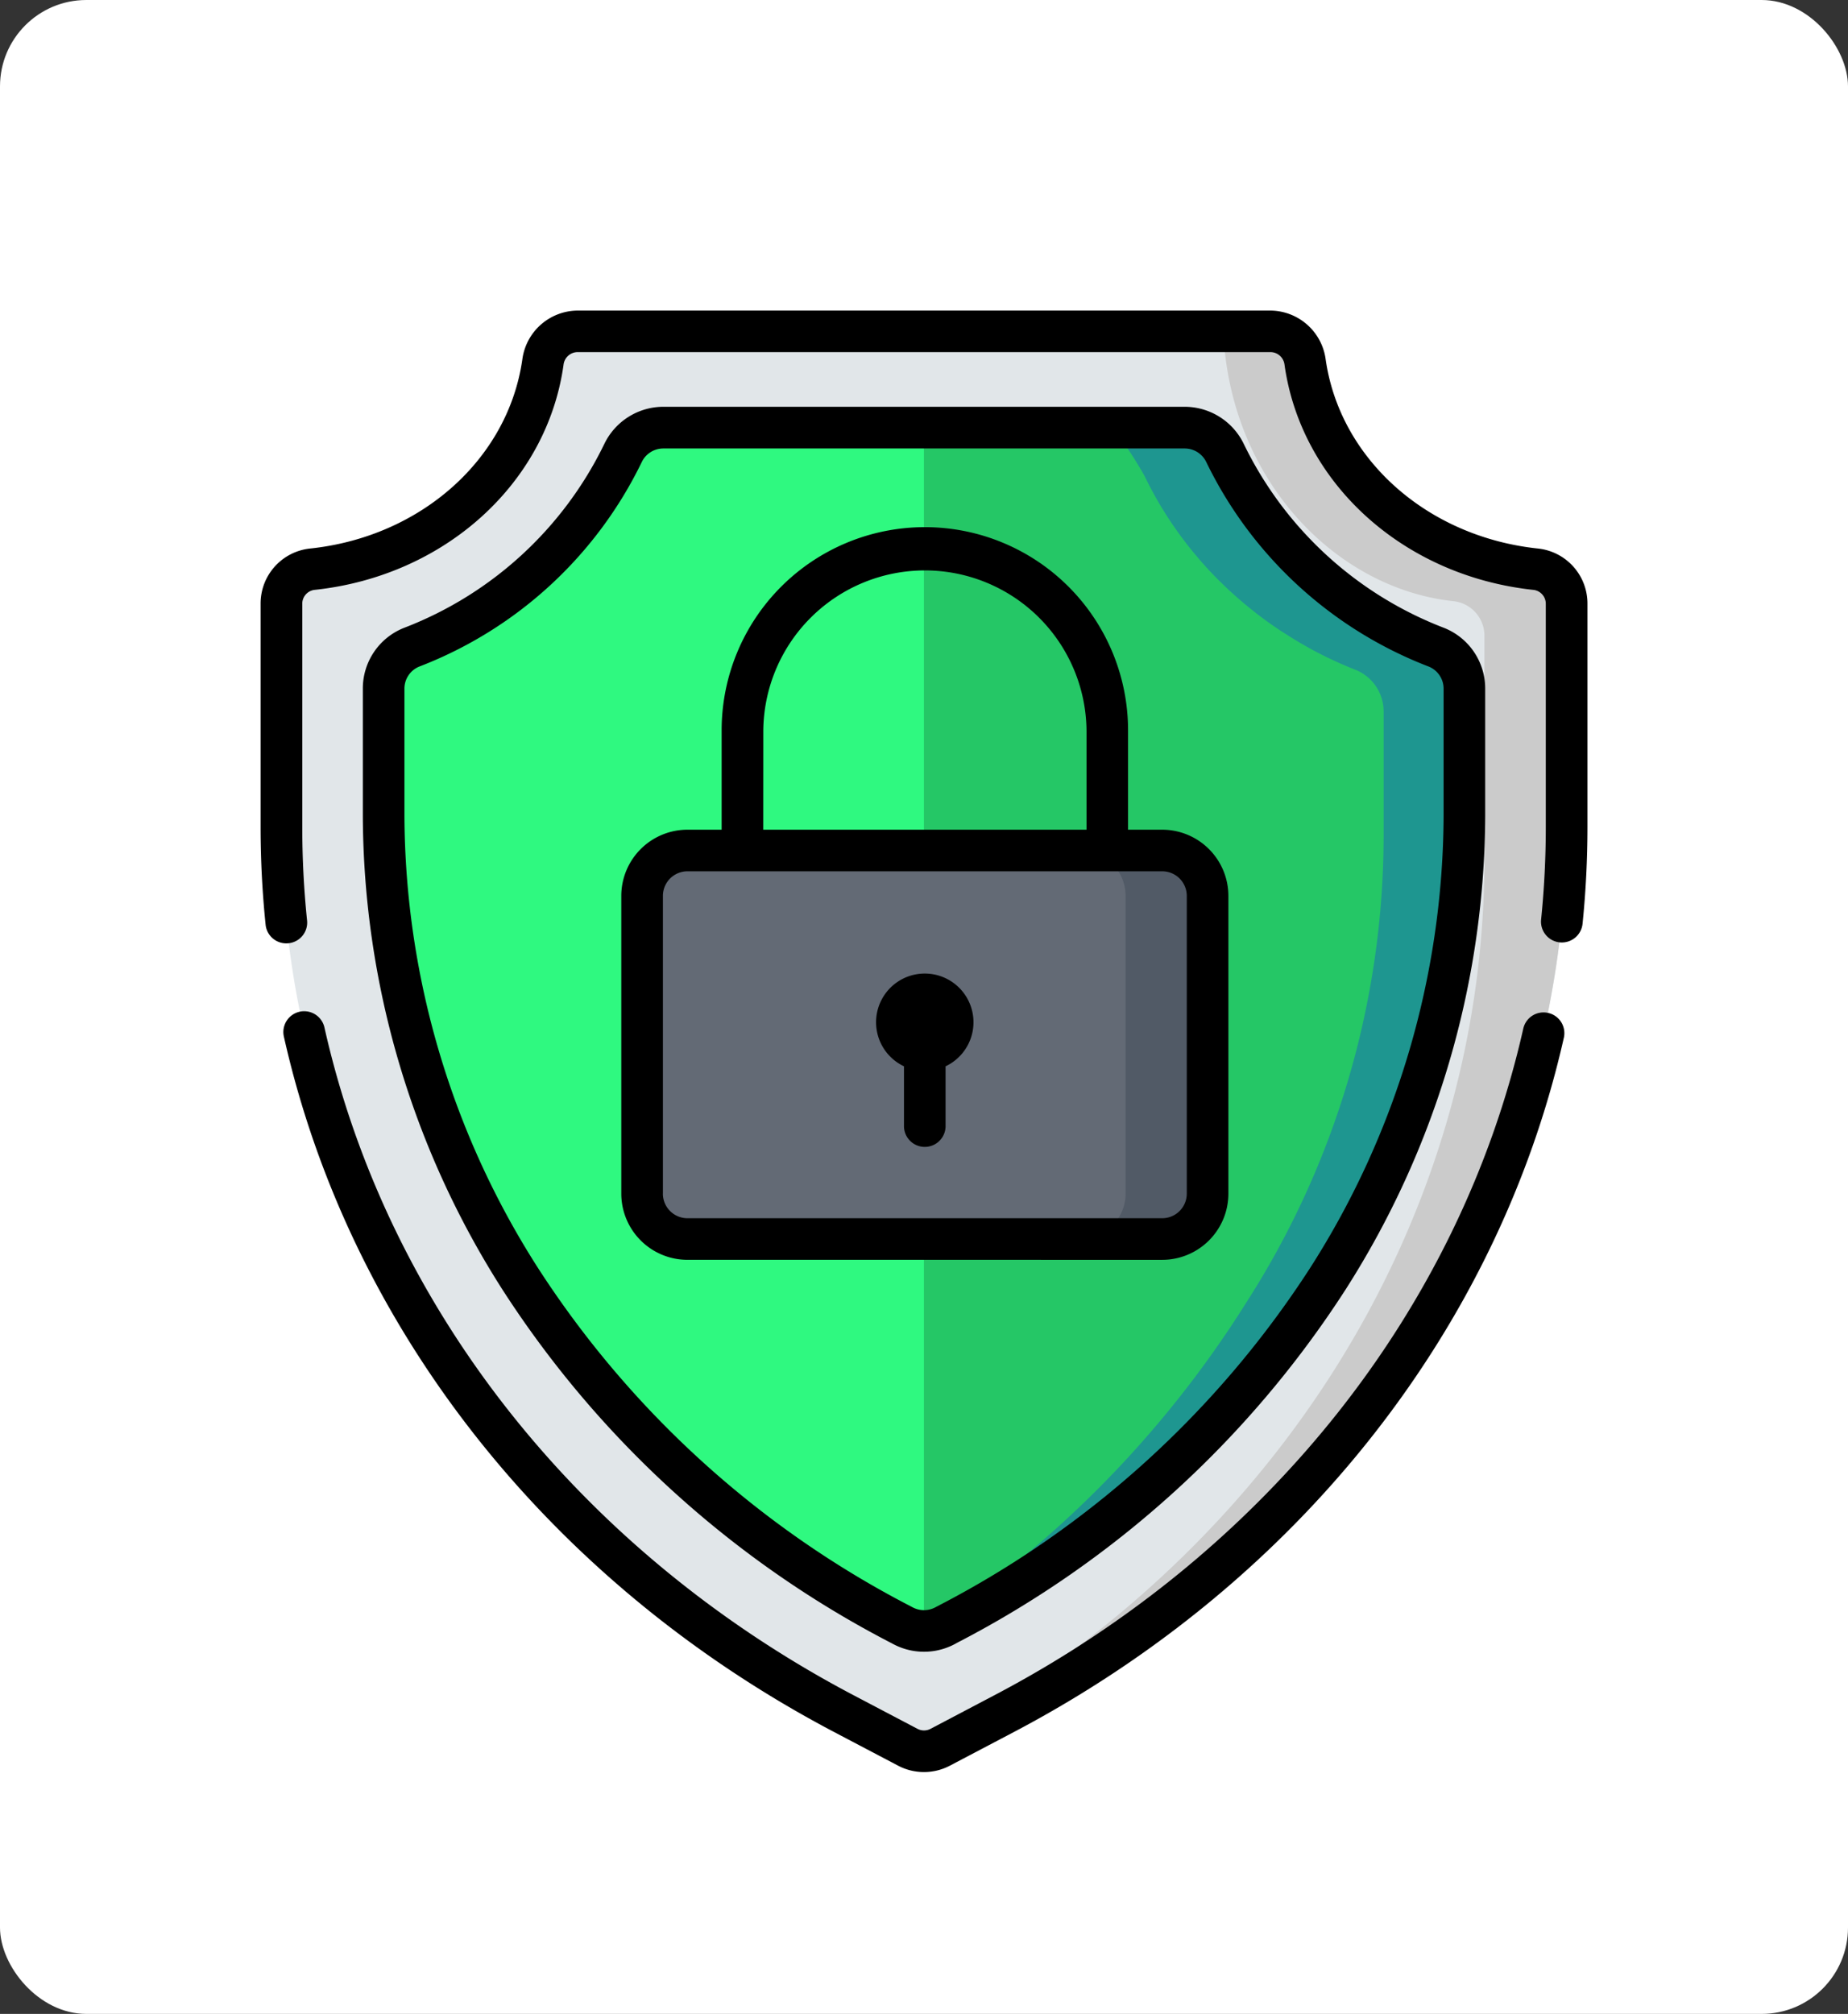 <svg id="Grupo_956920" data-name="Grupo 956920" xmlns="http://www.w3.org/2000/svg" width="107" height="116.582" viewBox="0 0 107 116.582">
  <rect x="0" y="0" width="107" height="116.582" fill="#333333" stroke="none"/>
  <rect id="Rectángulo_34185" data-name="Rectángulo 34185" width="107" height="116.582" rx="5" fill="#fff"/>
  <g id="proteger" transform="translate(-113.291 -346.563)">
    <path id="Trazado_633845" data-name="Trazado 633845" d="M171.632,446.005l-3.674,1.931a2.022,2.022,0,0,1-1.878,0l-3.673-1.931c-20.171-10.6-32.592-30.165-32.592-51.334V381.744a2.007,2.007,0,0,1,1.78-2c6.952-.734,12.48-5.711,13.361-12.006a2.031,2.031,0,0,1,2-1.769h40.121a2.031,2.031,0,0,1,2,1.769c.881,6.3,6.409,11.273,13.361,12.006a2.007,2.007,0,0,1,1.78,2v12.931C204.223,415.842,191.8,435.405,171.632,446.005Z" transform="translate(-0.226 -0.225)" fill="#e1e6e9"/>
    <path id="Trazado_633846" data-name="Trazado 633846" d="M209.3,379.739c-6.953-.734-12.48-5.711-13.361-12.006a2.031,2.031,0,0,0-2-1.769H191.2c.393,8.727,6.613,14.917,13.341,15.627a2.008,2.008,0,0,1,1.78,2v12.931c0,21.168-12.421,40.732-32.592,51.334l-.421.223a2.014,2.014,0,0,0,1.5-.147l3.674-1.931c20.171-10.6,32.592-30.165,32.592-51.334V381.743A2.008,2.008,0,0,0,209.3,379.739Z" transform="translate(-7.081 -0.225)" fill="#cbcbcb"/>
    <path id="Trazado_633847" data-name="Trazado 633847" d="M166.764,441.866a57.789,57.789,0,0,1-22-19.981,50.067,50.067,0,0,1-7.926-26.839v-7.34a2.591,2.591,0,0,1,1.631-2.411A22.746,22.746,0,0,0,150.7,374.054a2.586,2.586,0,0,1,2.338-1.466h30.176a2.587,2.587,0,0,1,2.338,1.466,22.74,22.74,0,0,0,12.231,11.241,2.592,2.592,0,0,1,1.633,2.412v7.34a50.066,50.066,0,0,1-7.926,26.839,57.8,57.8,0,0,1-22,19.981l-.152.08a2.6,2.6,0,0,1-2.418,0Z" transform="translate(-1.333 -1.269)" fill="#2ff980"/>
    <path id="Trazado_633848" data-name="Trazado 633848" d="M203.637,385.3l-.127-.052-.211-.084q-.181-.075-.359-.152l-.206-.09c-.127-.056-.254-.114-.379-.173l-.168-.079q-.272-.129-.54-.264l-.04-.021q-.248-.125-.492-.257l-.168-.094q-.177-.1-.353-.2l-.194-.112c-.113-.064-.222-.13-.329-.2l-.19-.116c-.115-.071-.227-.142-.337-.215l-.168-.106c-.154-.1-.307-.2-.458-.307l-.034-.023q-.244-.168-.482-.343l-.148-.11q-.164-.121-.326-.246l-.169-.135c-.1-.077-.2-.157-.3-.237l-.168-.14q-.152-.124-.3-.253l-.152-.131c-.123-.106-.243-.215-.363-.324l-.075-.067q-.216-.2-.421-.4l-.12-.118c-.1-.1-.2-.2-.3-.295l-.148-.153q-.131-.135-.259-.274l-.15-.162q-.129-.14-.253-.284l-.136-.155c-.1-.114-.2-.229-.291-.345l-.084-.1c-.123-.15-.244-.3-.363-.454l-.09-.118q-.133-.168-.261-.346c-.041-.056-.084-.112-.122-.168-.074-.1-.147-.2-.219-.308l-.125-.181q-.106-.155-.209-.313c-.039-.058-.077-.116-.115-.175-.077-.12-.152-.239-.226-.361-.027-.045-.056-.084-.084-.133-.1-.165-.2-.331-.293-.5-.02-.035-.04-.072-.059-.107q-.112-.2-.221-.4c-.032-.06-.062-.12-.094-.179-.056-.112-.115-.224-.174-.337-.033-.065-.065-.131-.1-.2-.024-.05-.05-.1-.073-.149a2.587,2.587,0,0,0-2.338-1.466h-15.1v69.656a2.6,2.6,0,0,0,1.209-.3l.152-.08a57.788,57.788,0,0,0,22-19.981,50.066,50.066,0,0,0,7.926-26.839v-7.342A2.591,2.591,0,0,0,203.637,385.3Z" transform="translate(-7.187 -1.269)" fill="#25c766"/>
    <path id="Trazado_633849" data-name="Trazado 633849" d="M203.637,385.3l-.127-.052-.211-.084q-.181-.075-.359-.152l-.206-.09c-.127-.056-.254-.114-.379-.173l-.168-.079q-.272-.129-.54-.264l-.04-.021q-.248-.125-.492-.257l-.168-.094q-.177-.1-.353-.2l-.194-.112c-.113-.064-.222-.13-.329-.2l-.19-.116c-.115-.071-.227-.142-.337-.215l-.168-.106c-.154-.1-.307-.2-.458-.307l-.034-.023q-.244-.168-.482-.343l-.148-.11q-.164-.121-.326-.246l-.169-.135c-.1-.077-.2-.157-.3-.237l-.168-.14q-.152-.124-.3-.253l-.152-.131c-.123-.106-.243-.215-.363-.324l-.075-.067q-.216-.2-.421-.4l-.12-.118c-.1-.1-.2-.2-.3-.295l-.148-.153q-.131-.135-.259-.274l-.15-.162q-.129-.14-.253-.284l-.136-.155c-.1-.114-.2-.229-.291-.345l-.084-.1c-.123-.15-.244-.3-.363-.454l-.09-.118q-.133-.168-.261-.346c-.041-.056-.084-.112-.122-.168-.074-.1-.147-.2-.219-.308l-.125-.181q-.106-.155-.209-.313c-.039-.058-.077-.116-.115-.175-.077-.12-.152-.239-.226-.361-.027-.045-.056-.084-.084-.133-.1-.165-.2-.331-.293-.5-.02-.035-.04-.072-.059-.107q-.112-.2-.221-.4c-.032-.06-.062-.12-.094-.179-.056-.112-.115-.224-.174-.337-.033-.065-.065-.131-.1-.2-.024-.05-.05-.1-.073-.149a2.587,2.587,0,0,0-2.338-1.466h-4.176a23.213,23.213,0,0,1,1.836,2.769c.028.048.049.1.073.149l.1.2c.056.112.114.225.174.337l.094.179q.107.2.221.4c.02.035.039.072.059.107q.143.253.293.5c.027.045.055.088.084.133.074.121.149.241.226.361l.115.175c.069.105.138.21.209.313l.125.181q.107.155.219.308c.04.056.084.112.122.169.084.116.173.232.261.346l.09.118c.119.153.24.3.363.454l.084.1c.1.115.193.231.291.345.045.052.091.1.136.155l.253.284.15.162c.086.093.172.184.259.274l.148.153q.147.149.3.295l.12.118c.14.136.28.27.421.4l.075.067c.12.109.24.217.363.324l.152.131q.148.128.3.253l.168.14c.1.08.2.159.3.237l.168.135q.162.125.326.246l.148.11q.238.174.482.343l.034.023c.151.1.3.206.458.307l.168.106q.168.109.337.215l.19.116c.109.067.218.131.329.2l.194.112q.174.1.353.2l.168.094q.244.131.492.257l.04.021q.267.136.539.264l.168.079c.126.058.253.116.379.173l.206.09q.178.078.359.152l.211.084.127.052a2.592,2.592,0,0,1,1.633,2.412v7.34a50.066,50.066,0,0,1-7.926,26.839,61.662,61.662,0,0,1-18.685,18.987v.068a2.6,2.6,0,0,0,1.209-.3l.152-.08a57.788,57.788,0,0,0,22-19.981,50.066,50.066,0,0,0,7.926-26.839v-7.34A2.591,2.591,0,0,0,203.637,385.3Z" transform="translate(-7.187 -1.269)" fill="#1e9690"/>
    <path id="Trazado_633850" data-name="Trazado 633850" d="M184.718,424.137H157.227a2.625,2.625,0,0,1-2.626-2.626h0v-17.24a2.626,2.626,0,0,1,2.626-2.626h27.492a2.626,2.626,0,0,1,2.626,2.626h0v17.241a2.626,2.626,0,0,1-2.627,2.625Z" transform="translate(-4.133 -5.849)" fill="#636a75"/>
    <path id="Trazado_633851" data-name="Trazado 633851" d="M189.464,401.645h-4.749a2.626,2.626,0,0,1,2.626,2.626h0v17.241a2.626,2.626,0,0,1-2.626,2.626h4.754a2.626,2.626,0,0,0,2.626-2.626h0V404.271a2.626,2.626,0,0,0-2.626-2.626Z" transform="translate(-8.879 -5.849)" fill="#515a66"/>
    <path id="Trazado_633852" data-name="Trazado 633852" d="M172.3,415.468V418.9a1.2,1.2,0,1,0,2.408.064v-3.493a2.82,2.82,0,1,0-2.408,0Z" transform="translate(-6.668 -7.181)"/>
    <path id="Trazado_633853" data-name="Trazado 633853" d="M165.979,442.706h0l.152.08a3.8,3.8,0,0,0,3.538,0l.152-.084a59,59,0,0,0,22.458-20.4,51.274,51.274,0,0,0,8.113-27.485V387.48A3.775,3.775,0,0,0,198,383.949a21.412,21.412,0,0,1-11.584-10.642,3.805,3.805,0,0,0-3.426-2.153H152.813a3.8,3.8,0,0,0-3.425,2.153A21.413,21.413,0,0,1,137.8,383.949a3.773,3.773,0,0,0-2.393,3.531v7.34a51.266,51.266,0,0,0,8.113,27.485A59,59,0,0,0,165.979,442.706Zm-28.163-47.887V387.48a1.377,1.377,0,0,1,.871-1.292,23.812,23.812,0,0,0,12.874-11.842,1.385,1.385,0,0,1,1.251-.779h30.176a1.387,1.387,0,0,1,1.251.779,23.81,23.81,0,0,0,12.874,11.843,1.379,1.379,0,0,1,.871,1.292v7.34a48.873,48.873,0,0,1-7.738,26.2A56.588,56.588,0,0,1,168.7,440.575l-.152.08a1.393,1.393,0,0,1-1.3,0l-.152-.08a56.593,56.593,0,0,1-21.543-19.561A48.861,48.861,0,0,1,137.816,394.819Z" transform="translate(-1.108 -1.043)"/>
    <path id="Trazado_633854" data-name="Trazado 633854" d="M203.176,412.792a1.2,1.2,0,0,0-1.44.909h0C198.069,429.925,186.9,444,171.092,452.3l-3.674,1.933a.815.815,0,0,1-.758,0l-3.674-1.931c-15.833-8.322-27.008-22.416-30.663-38.67a1.2,1.2,0,1,0-2.349.528c3.807,16.944,15.43,31.623,31.889,40.274l3.674,1.931a3.22,3.22,0,0,0,3,0l3.674-1.931c16.432-8.637,28.051-23.291,31.873-40.2a1.2,1.2,0,0,0-.906-1.443Z" transform="translate(-0.247 -7.591)"/>
    <path id="Trazado_633855" data-name="Trazado 633855" d="M202.344,378.317c-6.43-.678-11.486-5.192-12.3-10.975a3.253,3.253,0,0,0-3.191-2.8H146.732a3.252,3.252,0,0,0-3.194,2.8c-.81,5.784-5.866,10.3-12.3,10.975a3.2,3.2,0,0,0-2.858,3.2v12.931a55.141,55.141,0,0,0,.29,5.644,1.2,1.2,0,0,0,1.2,1.081,1.228,1.228,0,0,0,.125-.007,1.2,1.2,0,0,0,1.075-1.32h0a52.781,52.781,0,0,1-.277-5.4V381.518a.807.807,0,0,1,.7-.807c7.535-.794,13.468-6.155,14.428-13.036a.824.824,0,0,1,.81-.729h40.124a.824.824,0,0,1,.81.729c.966,6.881,6.9,12.242,14.428,13.037a.808.808,0,0,1,.7.807v12.931a53.151,53.151,0,0,1-.271,5.344,1.2,1.2,0,0,0,2.4.243,55.757,55.757,0,0,0,.283-5.587V381.518A3.2,3.2,0,0,0,202.344,378.317Z" transform="translate(0 0)"/>
    <path id="Trazado_633856" data-name="Trazado 633856" d="M184.493,421.858a3.834,3.834,0,0,0,3.829-3.829V400.787a3.835,3.835,0,0,0-3.829-3.829h-1.98v-5.748a11.766,11.766,0,0,0-23.532,0v5.748H157a3.833,3.833,0,0,0-3.829,3.829v17.241A3.833,3.833,0,0,0,157,421.857Zm-23.1-30.648a9.358,9.358,0,0,1,18.715,0v5.748H161.389Zm-5.812,26.818V400.787A1.423,1.423,0,0,1,157,399.366h27.492a1.423,1.423,0,0,1,1.421,1.421v17.241a1.423,1.423,0,0,1-1.421,1.421H157a1.423,1.423,0,0,1-1.421-1.421Z" transform="translate(-3.907 -2.365)"/>
  </g>
</svg>
